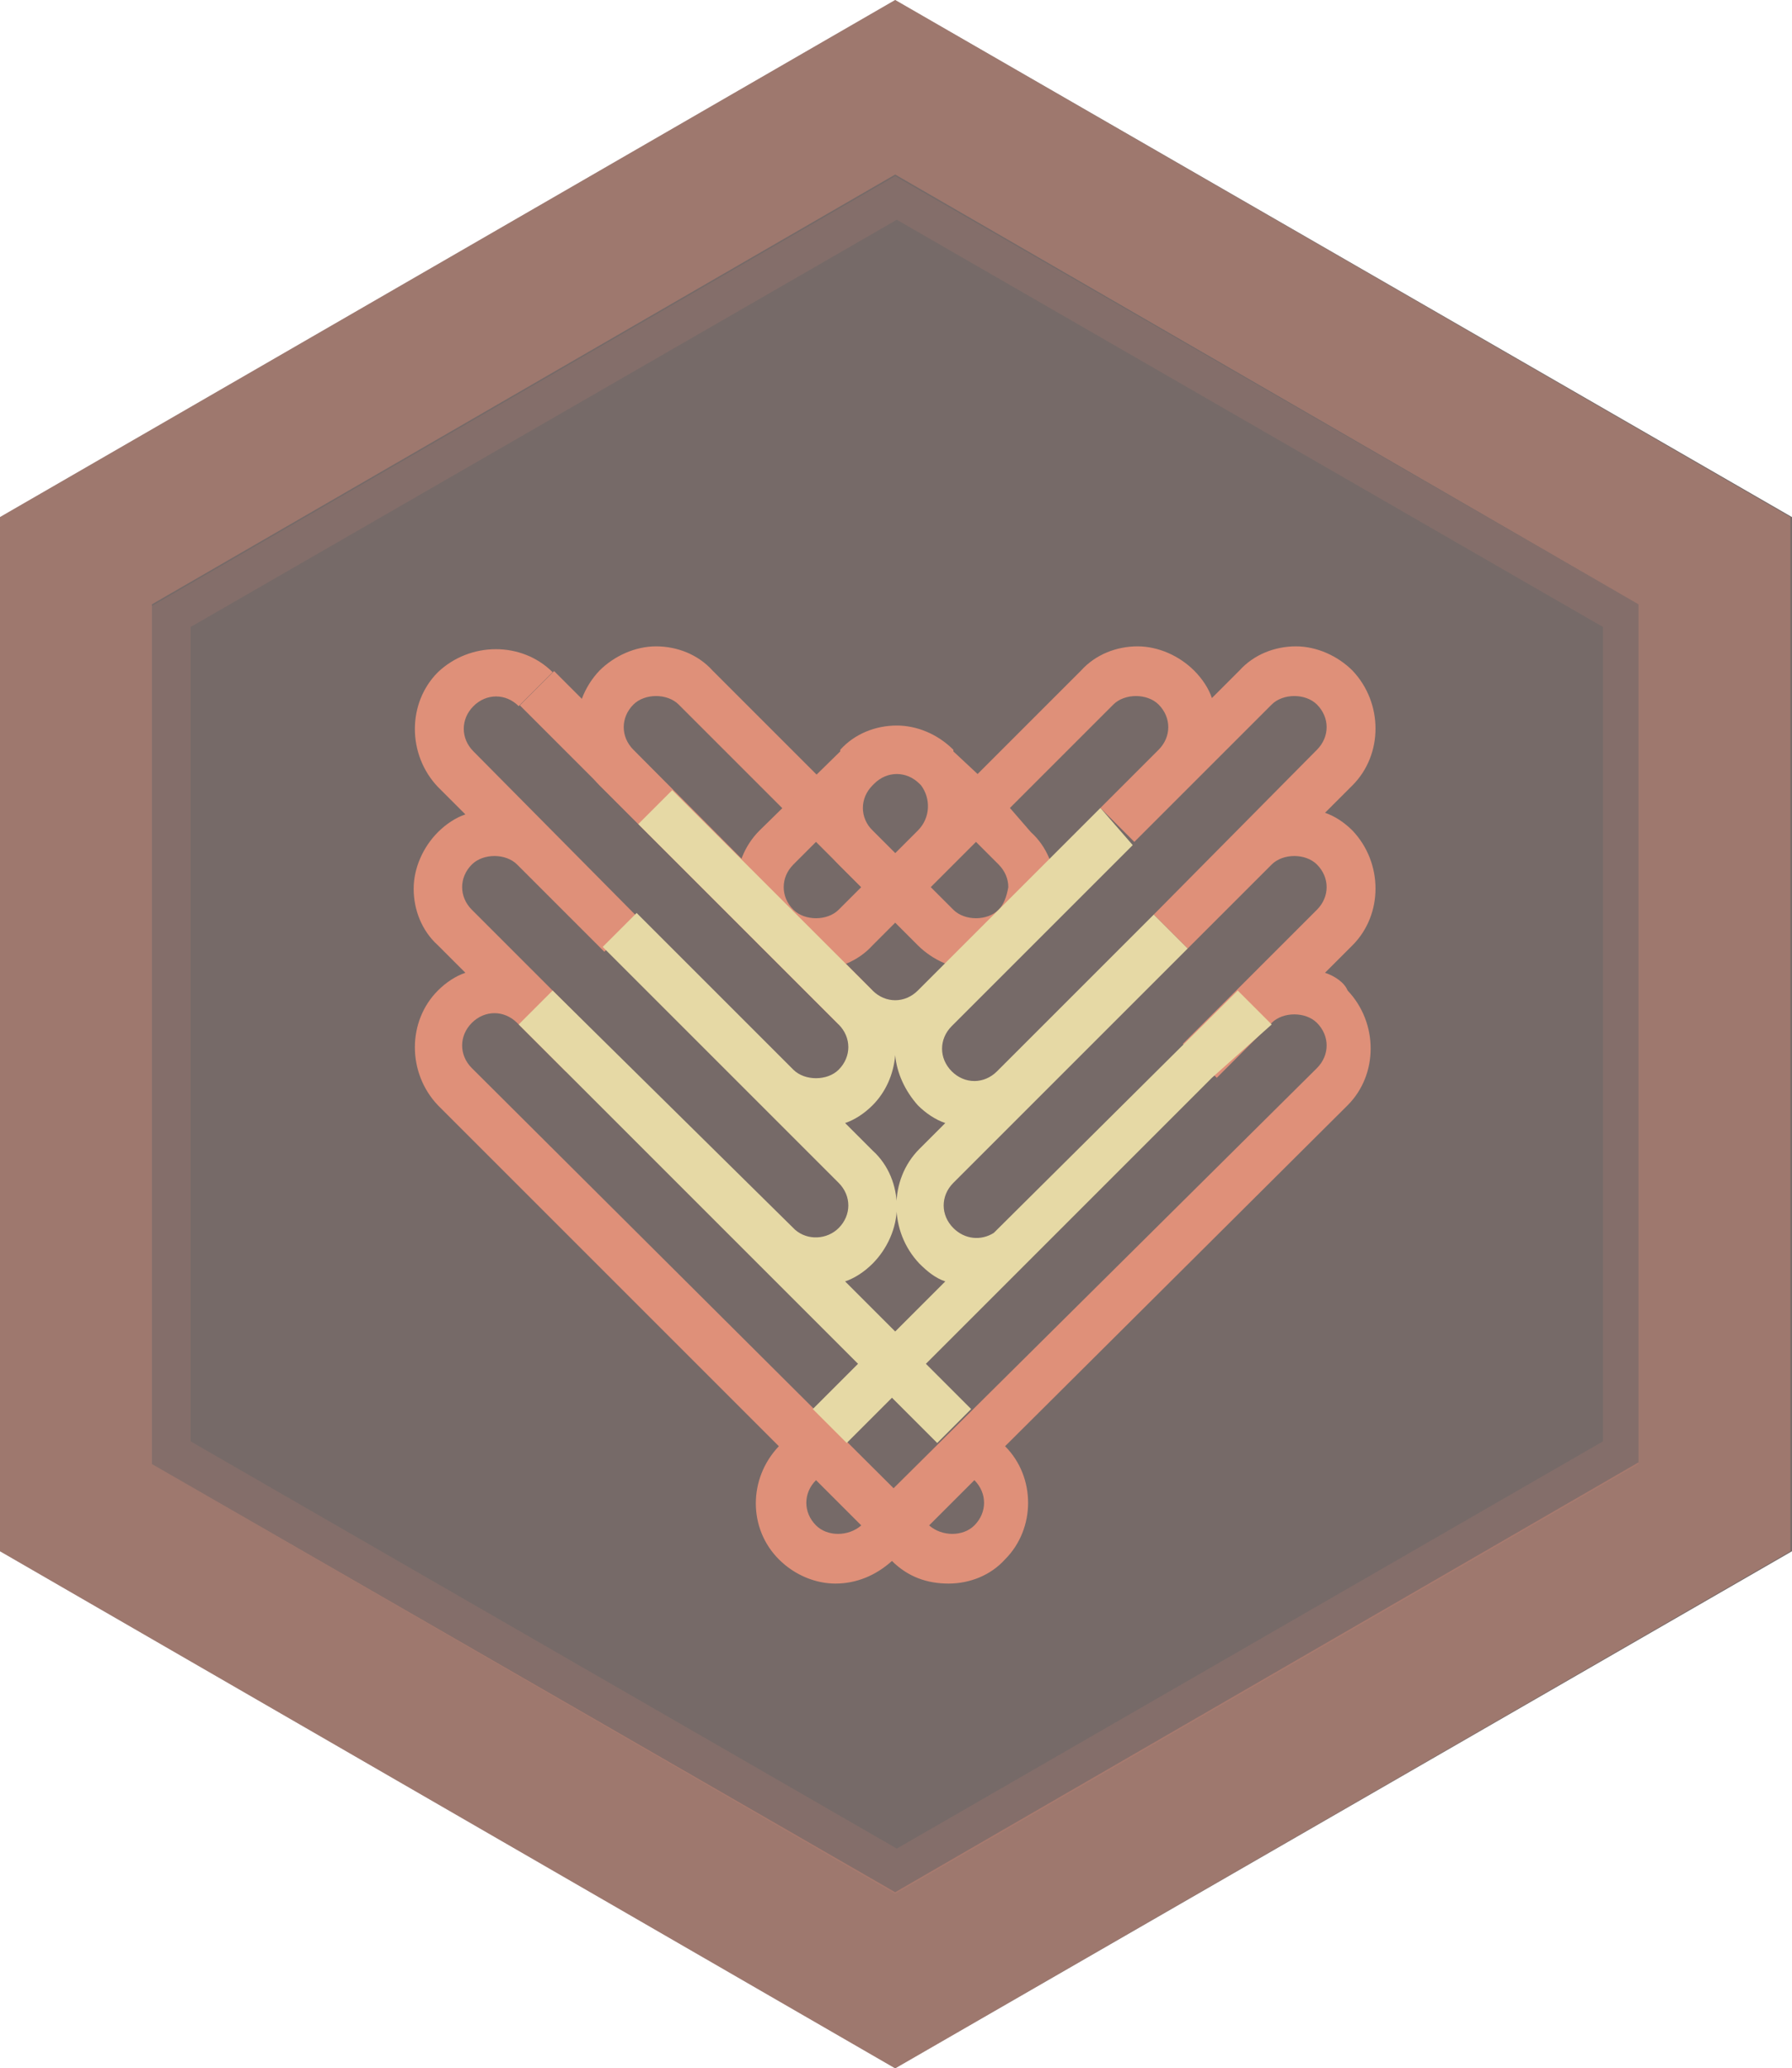 <svg enable-background="new 0 0 110.9 128" viewBox="0 0 110.9 128" xmlns="http://www.w3.org/2000/svg"><path d="m55.4 0-55.4 32v64l55.4 32 55.5-32v-64z" fill="#766a68"/><g fill="#df9079"><path d="m9.4 90.6v-53.2l46-26.6 46 26.6v53.1l-46 26.6zm-9.4-58.6v64l55.4 32 55.4-32v-64l-55.4-32z" opacity=".38"/><path d="m11.8 89.2v-50.4l43.7-25.2 43.7 25.2v50.4l-43.7 25.2zm43.6-78.3-46 26.6v53.1l46 26.6 46-26.6v-53.2z" opacity=".13"/><path d="m51.9 63.4-14.8-14.8c-1.9-1.9-1.9-5.1 0-7.1.9-.9 2.2-1.5 3.5-1.5s2.6.5 3.5 1.5l14.6 14.6-2.1 2.1-14.6-14.6c-.7-.7-2.1-.7-2.8 0-.8.8-.8 2 0 2.8l14.8 14.9z"/><path d="m35.4 41.1h3v10.4h-3z" transform="matrix(.707 -.707 .707 .707 -21.916 39.62)"/><path d="m82 60.2 1.7-1.7c1.9-1.9 1.9-5.1 0-7.1-.5-.5-1.1-.9-1.7-1.1l1.7-1.7c1.9-1.9 1.9-5.1 0-7.1-.9-.9-2.2-1.5-3.5-1.5s-2.6.5-3.5 1.5l-1.7 1.7c-.2-.6-.6-1.2-1.1-1.7-.9-.9-2.2-1.5-3.5-1.5s-2.6.5-3.5 1.5l-6.4 6.4-1.5-1.4s0 0 0-.1c-1-1-2.3-1.5-3.5-1.5-1.3 0-2.6.5-3.5 1.5v.1l-5 4.9c-1.9 1.9-1.9 5.1 0 7.1.9.9 2.2 1.5 3.5 1.5s2.6-.5 3.5-1.5l1.4-1.4 1.4 1.4c.9.9 2.2 1.5 3.5 1.5s2.6-.5 3.5-1.5c.9-.9 1.5-2.2 1.5-3.5s-.5-2.6-1.5-3.5l-1.3-1.5 6.4-6.4c.7-.7 2.1-.7 2.8 0 .4.4.6.9.6 1.4s-.2 1-.6 1.4l-3.6 3.6 2.1 2.1 8.5-8.5c.7-.7 2.1-.7 2.8 0 .8.8.8 2 0 2.8l-10.1 10.2 2.1 2.1 3.2-3.2 2-2c.7-.7 2.1-.7 2.8 0 .8.8.8 2 0 2.8l-4.9 4.9-3.4 3.4 2.1 2.1 3.4-3.4c.7-.7 2.1-.7 2.8 0 .4.4.6.9.6 1.4s-.2 1-.6 1.4l-26.2 26-26.1-26c-.8-.8-.8-2 0-2.8s2-.8 2.8 0l3 3 2.1-2.1-3-3-4.9-4.9-1.1 1.1 1.1-1.1c-.4-.4-.6-.9-.6-1.4s.2-1 .6-1.4c.7-.7 2.1-.7 2.8 0l5.4 5.4 2.1-2.1-10.2-10.3c-.8-.8-.8-2 0-2.8s2-.8 2.8 0l2.1-2.1c-1.9-1.9-5.1-1.9-7.1 0-1.9 1.9-1.9 5.1 0 7.1l1.7 1.7c-.6.2-1.2.6-1.7 1.1-.9.9-1.5 2.2-1.5 3.5s.5 2.6 1.5 3.5l1.7 1.7c-.6.2-1.2.6-1.7 1.1-1.9 1.9-1.9 5.1 0 7.1l21.1 21.1c-1.9 2-1.9 5.1 0 7 1 1 2.3 1.5 3.5 1.5 1.3 0 2.5-.5 3.5-1.4 1 1 2.2 1.4 3.5 1.4s2.6-.5 3.5-1.5c1.9-1.9 1.9-5.1 0-7l21.2-21.1-1.1-1.1 1.1 1.1c1.9-1.9 1.9-5.1 0-7.1-.2-.5-.8-.9-1.4-1.1zm-30.1-3.9c-.7.7-2.1.7-2.8 0-.8-.8-.8-2 0-2.8l1.7-1.7c.2.6.6 1.2 1.1 1.7l1.4 1.4zm4.9-4.9-1.4 1.4-1.4-1.4c-.8-.8-.8-2 0-2.8l.1-.1c.4-.4.9-.6 1.4-.6s1 .2 1.4.6l.1.1c.6.8.6 2-.2 2.8zm5 4.9c-.7.7-2.1.7-2.8 0l-1.4-1.4 2.8-2.8 1.4 1.4c.4.4.6.9.6 1.4-.1.6-.3 1.1-.6 1.4zm-11.3 38.1c-.8-.8-.8-2 0-2.8l2.8 2.8c-.8.7-2.1.7-2.8 0zm9.8 0c-.7.7-2 .7-2.8 0l2.8-2.8c.8.8.8 2 0 2.8z"/></g><path d="m78.7 63.4-2.1-2.1-15.1 15c-.8.5-1.8.4-2.5-.3-.4-.4-.6-.9-.6-1.4s.2-1 .6-1.4l9-9 5.5-5.5-2.1-2.1-9.7 9.7c-.8.8-2 .8-2.8 0s-.8-2 0-2.8l11.2-11.2-2-2.3-11.3 11.3c-.8.8-2 .8-2.8 0l-12.4-12.4-2.1 2.1 12.4 12.4c.4.4.6.9.6 1.4s-.2 1-.6 1.4c-.7.7-2.1.7-2.8 0l-9.5-9.5-.2-.2-2.1 2.1 14.6 14.6c.4.4.6.9.6 1.4s-.2 1-.6 1.4c-.7.7-1.9.8-2.7.1l-15-14.8-2.1 2.1 3 3 11.7 11.7s.1.1.1.1l6.2 6.2-2.8 2.8 2.1 2.1 2.8-2.8 2.8 2.8 2.1-2.1-2.8-2.8 6.1-6.1.3-.3 11.3-11.3zm-23.3 19-3.1-3.1c.6-.2 1.2-.6 1.7-1.1.9-.9 1.5-2.2 1.5-3.5s-.5-2.6-1.5-3.5l-1.7-1.7c.6-.2 1.2-.6 1.7-1.1.8-.8 1.3-1.9 1.4-3.1.1 1.1.6 2.2 1.4 3.1.5.5 1.1.9 1.7 1.1l-1.6 1.6c-1.9 1.9-1.9 5.1 0 7.1.5.5 1 .9 1.6 1.1z" fill="#e6d9a5"/></svg>